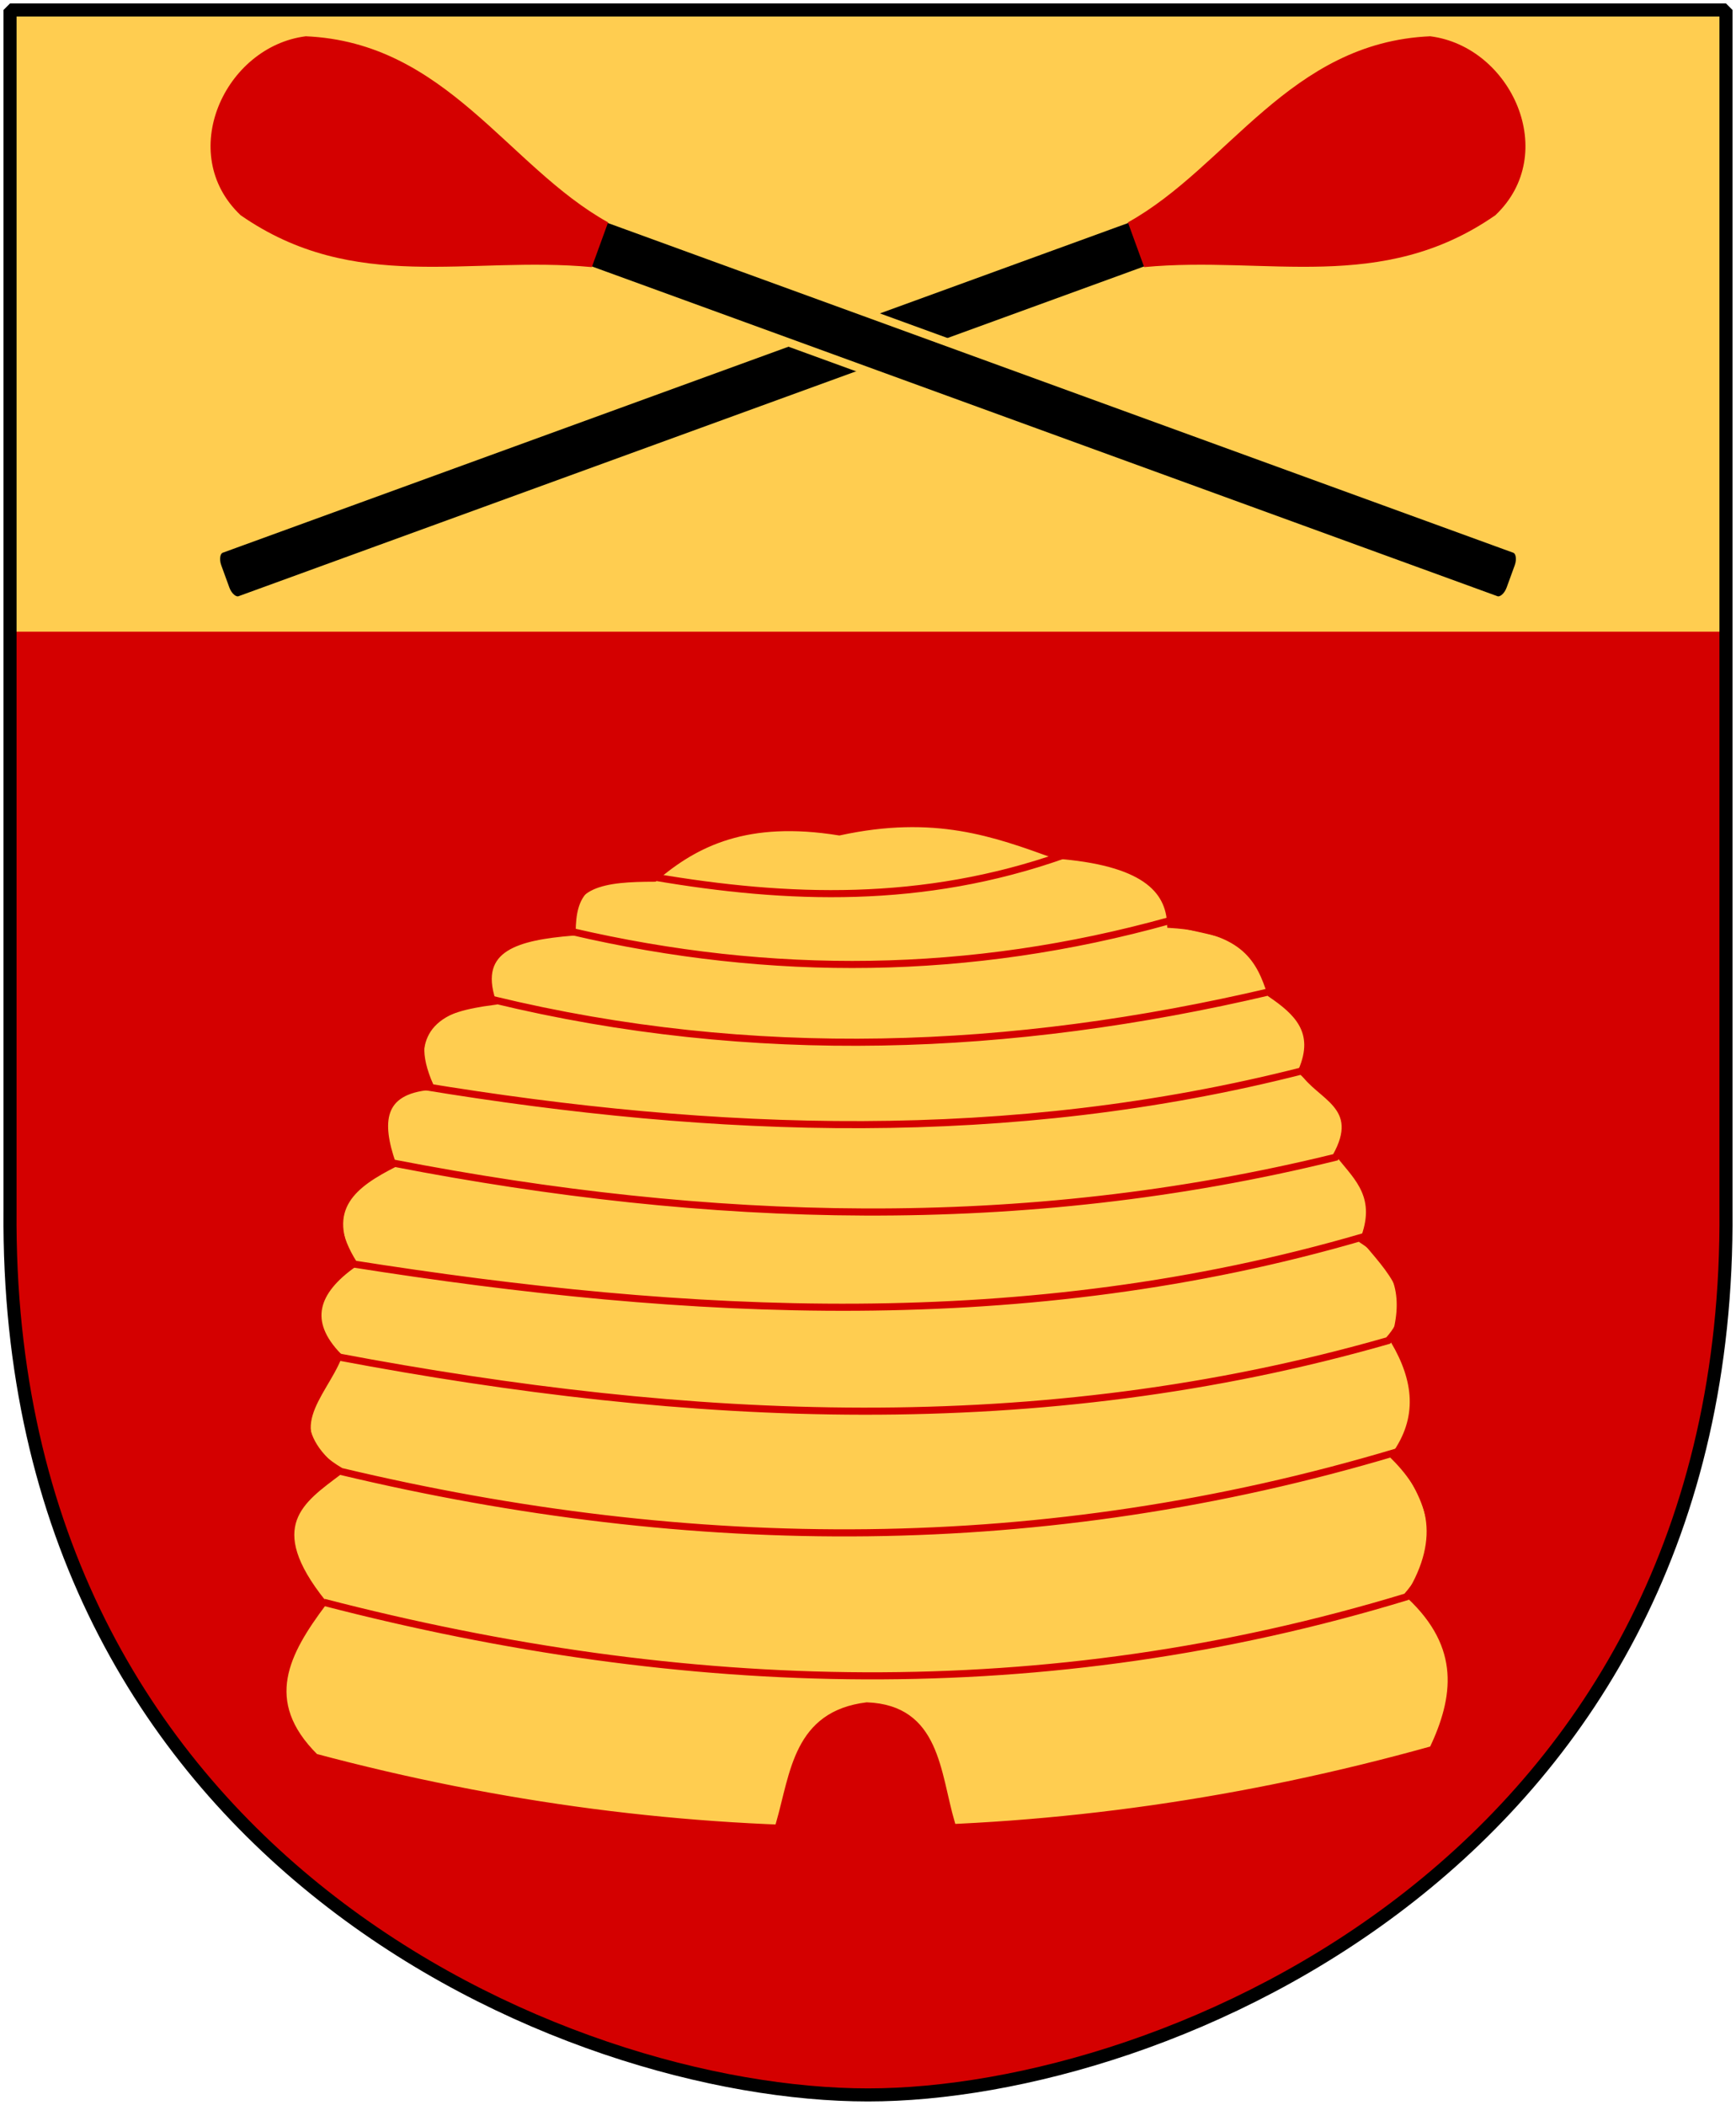 <?xml version="1.0" encoding="UTF-8" standalone="no"?>
<!-- Created with Inkscape (http://www.inkscape.org/) -->
<svg
   xmlns:dc="http://purl.org/dc/elements/1.1/"
   xmlns:cc="http://web.resource.org/cc/"
   xmlns:rdf="http://www.w3.org/1999/02/22-rdf-syntax-ns#"
   xmlns:svg="http://www.w3.org/2000/svg"
   xmlns="http://www.w3.org/2000/svg"
   xmlns:xlink="http://www.w3.org/1999/xlink"
   version="1.0"
   width="251"
   height="304.2"
   id="svg4166">
  <defs
     id="defs4168" />
  <path
     d="M 249.551,1.44 L 125.5,1.44 L 1.45,1.44 L 1.45,174.936 C 0.682,268.657 81.739,302.756 125.5,302.756 C 168.494,302.756 250.318,268.657 249.551,174.936 L 249.551,1.44 z "
     style="color:#000000;fill:#d40000;fill-opacity:1;fill-rule:nonzero;stroke:none;stroke-width:1.888;stroke-linecap:round;stroke-linejoin:bevel;marker:none;marker-start:none;marker-mid:none;marker-end:none;stroke-miterlimit:4;stroke-dashoffset:0;stroke-opacity:1;visibility:visible;display:block"
     id="Shield" />
  <path
     d="M 1.1,1.098 L 1.1,91.292 L 249.6,91.292 L 249.6,1.098 L 125.35,1.098 L 1.1,1.098 z "
     style="color:#000000;fill:#ffcd50;fill-opacity:1;fill-rule:nonzero;stroke:none;stroke-width:1.888;stroke-linecap:round;stroke-linejoin:bevel;marker:none;marker-start:none;marker-mid:none;marker-end:none;stroke-miterlimit:4;stroke-dashoffset:0;stroke-opacity:1;visibility:visible;display:block"
     id="Chef" />
  <use
     transform="matrix(-1,0,0,1,251,0)"
     id="Glasblas2"
     x="0"
     y="0"
     width="251"
     height="304.2"
     xlink:href="#Glasblas" />
  <g
     transform="matrix(1.026,0,0,1.026,-264.136,-347.222)"
     id="Bikupa">
    <path
       d="M 173.785,327.643 C 165.818,319.761 169.737,312.794 174.871,305.92 C 166.125,295.029 171.851,291.375 177.044,287.455 C 169.973,282.024 171.89,276.593 177.044,271.163 C 172.299,266.272 173.731,262 179.216,258.133 C 174.393,250.409 178.289,246.65 184.647,244.009 C 182.688,238.308 182.808,233.763 190,233.147 C 185.989,224.122 191.661,222.14 198.767,221.199 C 196.167,213.5 202.505,212.057 210,211.424 C 208.689,204.366 214.838,203.836 221.576,203.821 C 227.418,198.801 234.694,195.216 247.644,197.304 C 261.123,194.38 269.571,197.493 278.056,200.562 C 290.476,201.491 294.165,205.33 294.349,210.338 C 304.892,211.002 306.975,215.427 308.469,220.113 C 312.146,222.619 315.226,225.424 312.813,230.975 C 315.628,234.096 321.947,234.214 318.244,242.922 C 320.763,246.046 323.912,248.79 321.503,254.87 C 326.918,258.443 327.582,263.374 325.847,268.99 C 329.038,274.421 329.808,279.852 325.847,285.283 C 331.038,290.46 333.035,296.594 328.019,304.833 C 335.775,312.074 334.697,319.316 331.278,326.557 C 278.265,341.349 225.774,341.523 173.785,327.643 z "
       transform="translate(128.07,258.296)"
       style="fill:#ffcd50;fill-opacity:1;fill-rule:evenodd;stroke:#d40000;stroke-width:1px;stroke-linecap:butt;stroke-linejoin:miter;stroke-opacity:1"
       id="path5326" />
    <path
       d="M 239.241,336.925 C 241.251,329.856 241.704,321.619 251.53,320.412 C 261.351,320.795 261.358,329.765 263.434,336.925 L 239.241,336.925 z "
       transform="translate(128.07,258.296)"
       style="fill:#d40000;fill-opacity:1;fill-rule:evenodd;stroke:#d40000;stroke-width:1px;stroke-linecap:butt;stroke-linejoin:miter;stroke-opacity:1"
       id="path5328" />
    <path
       d="M 175,305.819 C 225.855,319.001 276.71,320.52 327.564,305.051 C 333.603,298.267 331.184,291.483 326.028,284.699 C 276.49,299.499 226.953,299.2 177.415,287.387 C 168.16,282.011 174.893,276.634 177.031,271.258 C 226.354,280.57 275.677,283.096 325,268.954 C 330.12,263.388 325.161,258.943 321.42,254.362 C 273.93,268.212 226.441,265.639 178.951,258.133 C 174.558,250.215 179.315,246.872 185,243.993 C 229.193,252.548 273.387,254.002 317.58,243.133 C 321.753,235.805 315.207,234.602 312.972,230.937 C 271.626,241.48 230.281,239.935 188.935,233.133 C 188.046,227.667 187.759,222.402 198.92,220.952 C 235.401,229.782 271.882,228.366 308.364,219.8 C 308.193,211.145 300.021,211.826 294.155,209.816 C 266.103,217.625 238.052,217.878 210,211.352 C 210.041,206.501 211.426,202.457 221.576,203.672 C 240.355,206.874 259.383,207.575 279.179,200.599"
       transform="translate(128.07,258.296)"
       style="fill:none;fill-rule:evenodd;stroke:#d40000;stroke-width:1px;stroke-linecap:butt;stroke-linejoin:miter;stroke-opacity:1"
       id="path5330" />
  </g>
  <g
     transform="matrix(0.739,0.269,-0.269,0.739,-71.144,-370.337)"
     id="Glasblas">
    <path
       d="M 363.964,411.093 L 542.26,411.093 C 543.249,411.093 544.046,412.349 544.046,413.91 L 544.046,418.276 C 544.046,419.836 543.249,421.093 542.26,421.093 L 363.964,421.093 C 362.975,421.093 362.178,419.836 362.178,418.276 L 362.178,413.91 C 362.178,412.349 362.975,411.093 363.964,411.093 z "
       style="fill:#000000;fill-opacity:1;fill-rule:nonzero;stroke:#ffcd50;stroke-width:1.5;stroke-miterlimit:4;stroke-opacity:1"
       id="ror" />
    <path
       d="M 365.113,420.465 C 343.127,426.206 325.847,440.101 301.184,433.593 C 286.083,427.065 287.809,405.49 301.184,398.593 C 325.874,390.813 344.297,408.407 365.113,411.72 C 365.113,411.72 365.113,420.465 365.113,420.465 z "
       style="fill:#d40000;fill-opacity:1;fill-rule:nonzero;stroke:none;stroke-width:1.5;stroke-miterlimit:4;stroke-opacity:1"
       id="Glas" />
  </g>
  <path
     d="M 249.551,1.44 L 125.5,1.44 L 1.45,1.44 L 1.45,174.936 C 0.682,268.657 81.739,302.756 125.5,302.756 C 168.494,302.756 250.318,268.657 249.551,174.936 L 249.551,1.44 z "
     style="color:#000000;fill:none;fill-opacity:0;fill-rule:nonzero;stroke:#000000;stroke-width:1.888;stroke-linecap:round;stroke-linejoin:bevel;marker:none;marker-start:none;marker-mid:none;marker-end:none;stroke-miterlimit:4;stroke-dashoffset:0;stroke-opacity:1;visibility:visible;display:block"
     id="Frame" />
</svg>
